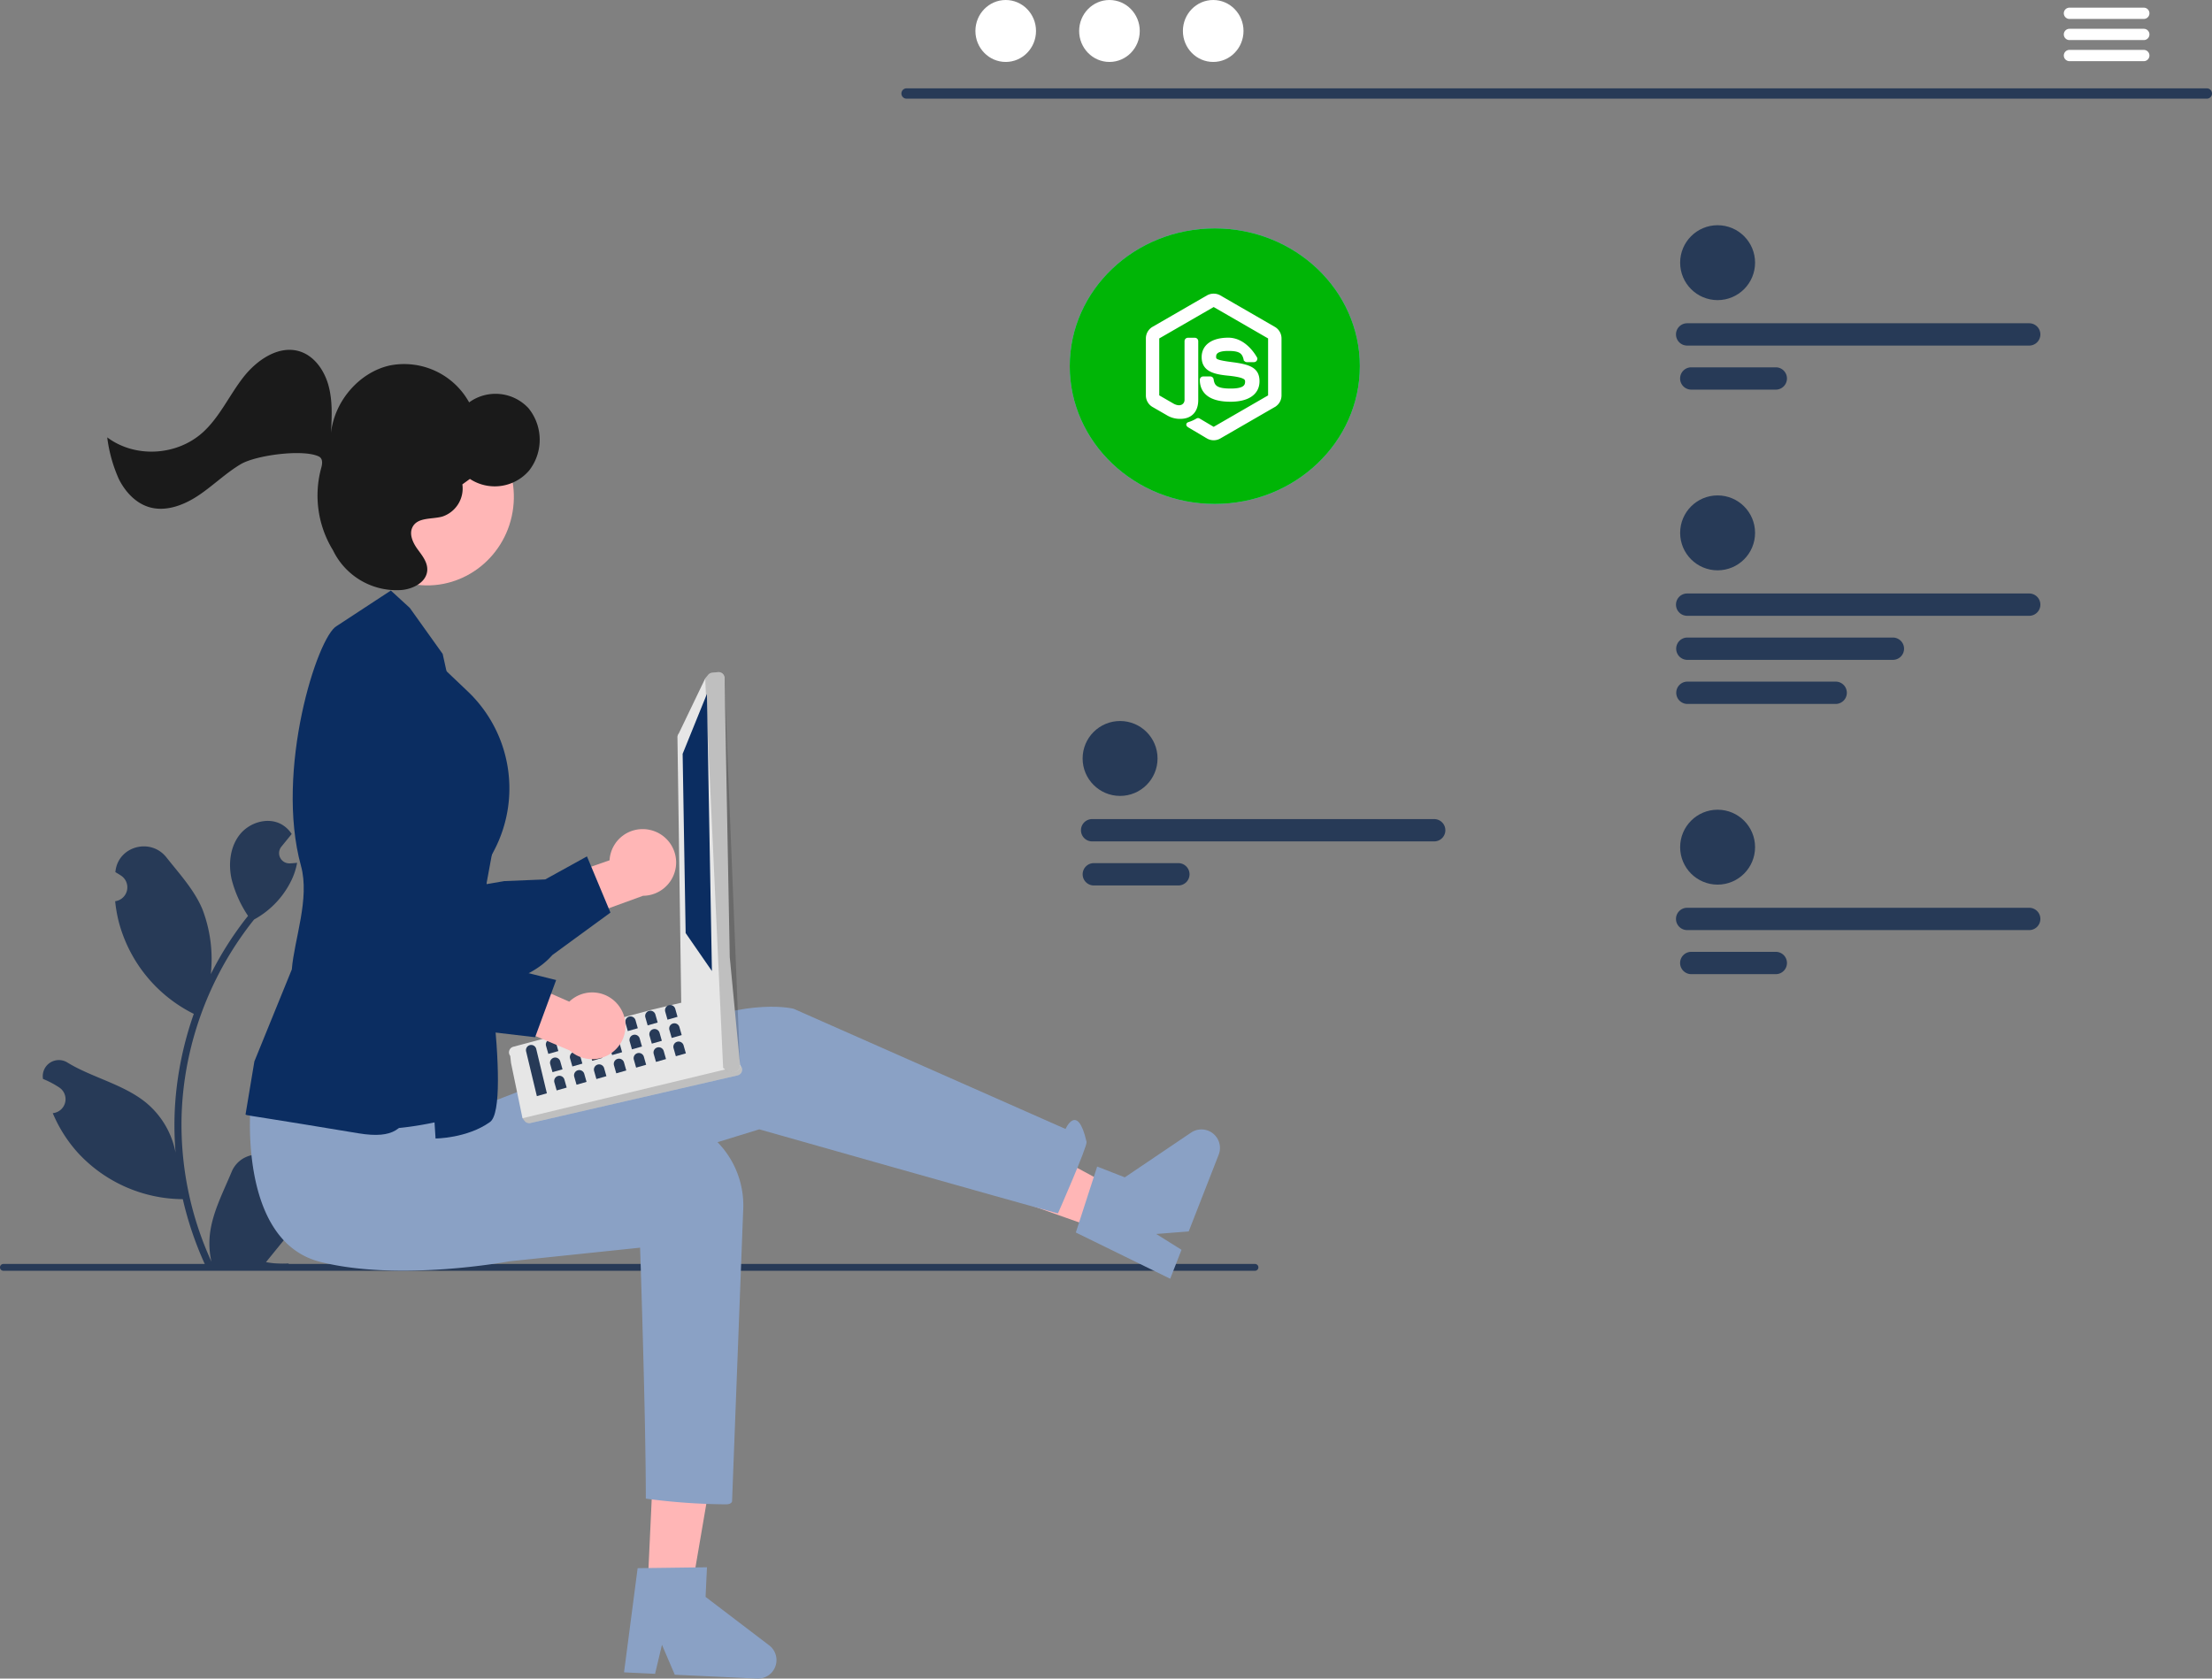 <svg xmlns="http://www.w3.org/2000/svg" width="610" height="463.001" viewBox="0 0 610 463.001">
  <rect x="0" y="0" width="610" height="463.001" fill="#808080" stroke="none"/>
  <g id="angular-development" transform="translate(-60)">
    <path id="Path_4068" data-name="Path 4068" d="M250.771,595.4a2.852,2.852,0,0,1-2.067-4.943l.2-.777-.078-.186a7.658,7.658,0,0,0-14.127.052c-2.311,5.565-5.252,11.139-5.977,17.023a22.657,22.657,0,0,0,.4,7.792,90.835,90.835,0,0,1-8.263-37.727,87.671,87.671,0,0,1,.544-9.781q.451-3.994,1.25-7.93a91.888,91.888,0,0,1,18.222-38.944,24.454,24.454,0,0,0,10.17-10.552,18.652,18.652,0,0,0,1.7-5.1c-.5.065-1,.106-1.493.138l-.471.024-.058,0a2.826,2.826,0,0,1-2.321-4.6l.642-.789c.325-.406.657-.8.982-1.209a1.415,1.415,0,0,0,.105-.122c.373-.463.747-.917,1.12-1.38a8.17,8.17,0,0,0-2.679-2.589c-3.742-2.192-8.9-.674-11.607,2.711s-3.222,8.133-2.281,12.362a32.744,32.744,0,0,0,4.529,10.1c-.2.26-.414.511-.617.771a92.478,92.478,0,0,0-9.653,15.292,38.446,38.446,0,0,0-2.3-17.857c-2.2-5.3-6.315-9.764-9.941-14.345-4.356-5.5-13.288-3.1-14.055,3.875q-.011.1-.022.2.808.456,1.582.968a3.868,3.868,0,0,1-1.56,7.04l-.079.012a38.492,38.492,0,0,0,1.015,5.755,39.63,39.63,0,0,0,19.732,24.837c.317.162.625.325.942.479a94.4,94.4,0,0,0-5.081,23.912,89.532,89.532,0,0,0,.065,14.456l-.024-.17a23.658,23.658,0,0,0-8.076-13.661c-6.215-5.106-15-6.986-21.7-11.089a4.44,4.44,0,0,0-6.8,4.319l.027.179a26,26,0,0,1,2.914,1.4q.808.456,1.582.968a3.868,3.868,0,0,1-1.56,7.04l-.079.012-.162.024a38.525,38.525,0,0,0,7.086,11.1,39.665,39.665,0,0,0,28.766,12.622h.008a94.371,94.371,0,0,0,6.339,18.506H250.2c.081-.252.154-.511.227-.763a25.731,25.731,0,0,1-6.266-.373c1.68-2.062,3.36-4.14,5.041-6.2a1.4,1.4,0,0,0,.105-.122c.852-1.055,1.713-2.1,2.565-3.157h0a37.689,37.689,0,0,0-1.1-9.6Z" transform="translate(-110.811 -266.35)" fill="#273a57"/>
    <path id="Path_4069" data-name="Path 4069" d="M514.689,648.554a.936.936,0,0,1-.939.939H168.6a.939.939,0,1,1,0-1.878H513.75a.936.936,0,0,1,.939.939Z" transform="translate(-107.665 -298.983)" fill="#273a57"/>
    <path id="Path_4070" data-name="Path 4070" d="M388.375,495.877a9.142,9.142,0,0,0-11.254,8.358L357.389,511.1l1.248,13.008,27.728-10.089a9.192,9.192,0,0,0,2.009-18.145Z" transform="translate(-149.027 -266.939)" fill="#ffb6b6"/>
    <path id="Path_4071" data-name="Path 4071" d="M340.473,529.591c-7.846,5.468-21.667,8.266-40.479,8.137a7.522,7.522,0,0,1-5.546-2.418c-5.033-5.241-4.837-17.206-4.805-18.362l-5.517-20.792c-.118-.318-3.172-8.849-.065-14.807a9.762,9.762,0,0,1,6.492-4.948c11.667-3.1,22.635,28.135,24.029,32.262l16.374-2.788,11.308-.465,11.5-6.35,6.477,15.5-16.029,11.714A20.253,20.253,0,0,1,340.473,529.591Z" transform="translate(-131.899 -262.844)" fill="#0b2d61"/>
    <path id="Path_4072" data-name="Path 4072" d="M228.268,641.782l12.061.564,7.913-46.253-17.8-.832Z" transform="translate(10.28 -203.151)" fill="#ffb6b6"/>
    <path id="Path_4073" data-name="Path 4073" d="M391.494,753.881l19.119-.246-.382,8.169,17.541,13.367a5.108,5.108,0,0,1-3.334,9.166l-22.7-1.061-3.535-8.263L396.3,783.02l-8.558-.4Z" transform="translate(-155.654 -321.34)" fill="#8aa1c5"/>
    <path id="Path_4074" data-name="Path 4074" d="M372.394,519.422l4.394-11.247-41.288-22.3-20.858,13.11Z" transform="translate(-8.685 -180.081)" fill="#ffb6b6"/>
    <path id="Path_4075" data-name="Path 4075" d="M547.067,629.035l5.885-18.192,7.617,2.976,18.278-12.341a5.108,5.108,0,0,1,7.617,6.092l-8.27,21.166-8.96.7,6.978,4.368-3.118,7.98Z" transform="translate(-190.387 -289.075)" fill="#8aa1c5"/>
    <path id="Path_4076" data-name="Path 4076" d="M254.961,585.906s5.009,31.978,28.688,34.346,45.5-8.3,45.5-8.3l66.3-20.419s70.52,20.037,82.359,23.194c0,0,8.166-18.536,7.893-19.732-2.518-11.017-5.8-3.564-5.8-3.564l-74.982-33.15s-11.839-3.157-32.361,5.525-75.5,29.611-75.5,29.611Z" transform="translate(-126.06 -280.036)" fill="#8aa1c5"/>
    <path id="Path_4077" data-name="Path 4077" d="M255.238,590.947s-3.949,38.309,19.117,44.161c21.926,5.563,52.17-.144,52.17-.144l36.056-3.764s1.579,46.327,1.579,69.217a173.846,173.846,0,0,0,22.1,1.579c1.579,0,1.683-.827,1.683-.827L391,621.1a24.987,24.987,0,0,0-25.852-26.508q-2.553.1-5.356.362c-22.181,2.127-49.717-2.395-49.717-2.395Z" transform="translate(-126.064 -287.059)" fill="#8aa1c5"/>
    <path id="Path_4078" data-name="Path 4078" d="M332.632,520.535s9.364,56.626,3.036,61.147-15.006,4.538-15.006,4.538l-2.018-31.265Z" transform="translate(-140.549 -272.195)" fill="#0b2d61"/>
    <path id="Path_4079" data-name="Path 4079" d="M316.578,432.424l12.52,11.9a36.9,36.9,0,0,1,7.261,43.887l-5.985,11.413Z" transform="translate(-140.107 -253.616)" fill="#0b2d61"/>
    <path id="Path_4080" data-name="Path 4080" d="M305.25,434.958l16.965,19.324a27.116,27.116,0,0,1,6.6,15.152h0a27.117,27.117,0,0,1-.309,7.643l-6.393,34.755-4.806,50.191s-37.1,11.241-40.9-6.117S305.25,434.958,305.25,434.958Z" transform="translate(-130.515 -254.157)" fill="#0b2d61"/>
    <path id="Path_4081" data-name="Path 4081" d="M284.551,561.957c-24.387-4.064-30.361-4.871-30.733-5.013l-.373-.142,2.444-14.668,10.322-25.364c.67-8.3,5.018-19.538,2.531-28.568-7.23-26.249,4.517-63.342,9.889-66.184l14.893-9.763,5.228,4.793,9.064,12.69c7.458,33.222,12.609,64.187,12.358,66.079l-4.6,32.524-5.424,12.476C293.693,548.756,304.758,565.325,284.551,561.957Z" transform="translate(-125.74 -249.371)" fill="#0b2d61"/>
    <path id="Path_4082" data-name="Path 4082" d="M348.47,568.4l38.291-10.245,3.371-.8,2.4-.571,2.8-.662.022-.005a1.589,1.589,0,0,1,1.189.2l14.218,17.047a1.254,1.254,0,0,1,.335.3.565.565,0,0,1,.1.106,1.623,1.623,0,0,1-.915,2.534l-57.123,13.146a1.609,1.609,0,0,1-1.617-.571l-.58-.751-3.161-15.222-.225-1.977a1.575,1.575,0,0,1-.3-.622,1.6,1.6,0,0,1,1.183-1.905Z" transform="translate(-146.872 -279.687)" fill="#e6e6e6"/>
    <path id="Path_4083" data-name="Path 4083" d="M351.963,592.823l.583.754a1.608,1.608,0,0,0,1.613.571L411.284,581a1.62,1.62,0,0,0,.913-2.532.484.484,0,0,0-.1-.107Z" transform="translate(-147.893 -284.383)" opacity="0.17"/>
    <path id="Path_4084" data-name="Path 4084" d="M407.538,531.716,406.5,458.893a1.662,1.662,0,0,1,.369-1.217l7.32-15.234.76-.924a1.683,1.683,0,0,1,1.125-.6l1.593-.148a1.663,1.663,0,0,1,1.817,1.492h0l1.435,77.053v.006l.711,7.419.842,8.81,0,.011,1.315,13.707a1.627,1.627,0,0,1-.44,1.292,1.651,1.651,0,0,1-1.251.536l-1.037-.021a1.688,1.688,0,0,1-1.076-.424l-.58-.521-.269-.245L408.088,532.8A1.653,1.653,0,0,1,407.538,531.716Z" transform="translate(-159.679 -255.38)" fill="#e6e6e6"/>
    <path id="Path_4085" data-name="Path 4085" d="M416.251,442.441l4.947,107.45.27.242.578.52a1.683,1.683,0,0,0,1.077.425l1.038.021a1.67,1.67,0,0,0,1.69-1.826l-4.309-107a1.664,1.664,0,0,0-1.815-1.5l-1.6.153a1.64,1.64,0,0,0-1.119.6Z" transform="translate(-161.783 -255.379)" opacity="0.17"/>
    <path id="Path_4086" data-name="Path 4086" d="M247.326,340.929l-6.694,16.524.828,49.43,7.247,10.481Z" transform="translate(7.618 -149.523)" fill="#0b2d61"/>
    <path id="Path_4087" data-name="Path 4087" d="M354.108,571.126a1.437,1.437,0,0,0-.988,1.775l2.949,12.29,2.763-.787-2.949-12.29a1.437,1.437,0,0,0-1.775-.988Z" transform="translate(-148.02 -282.845)" fill="#273a57"/>
    <path id="Path_4088" data-name="Path 4088" d="M361.111,569.132a1.437,1.437,0,0,0-.988,1.775l.629,2.211,2.763-.787-.629-2.211a1.437,1.437,0,0,0-1.775-.988Z" transform="translate(-149.539 -282.424)" fill="#273a57"/>
    <path id="Path_4089" data-name="Path 4089" d="M368.112,567.138a1.437,1.437,0,0,0-.988,1.775l.629,2.211,2.763-.787-.629-2.211A1.437,1.437,0,0,0,368.112,567.138Z" transform="translate(-151.063 -282.003)" fill="#2f2e41"/>
    <path id="Path_4090" data-name="Path 4090" d="M375.115,565.145a1.437,1.437,0,0,0-.988,1.775l.629,2.211,2.763-.787-.629-2.211A1.437,1.437,0,0,0,375.115,565.145Z" transform="translate(-152.587 -281.583)" fill="#2f2e41"/>
    <path id="Path_4091" data-name="Path 4091" d="M382.116,563.151a1.437,1.437,0,0,0-.988,1.775l.629,2.211,2.763-.787-.629-2.211A1.437,1.437,0,0,0,382.116,563.151Z" transform="translate(-154.111 -281.163)" fill="#2f2e41"/>
    <path id="Path_4092" data-name="Path 4092" d="M389.117,561.157a1.437,1.437,0,0,0-.988,1.775l.629,2.211,2.763-.787-.629-2.211A1.437,1.437,0,0,0,389.117,561.157Z" transform="translate(-155.635 -280.742)" fill="#273a57"/>
    <path id="Path_4093" data-name="Path 4093" d="M396.12,559.163a1.437,1.437,0,0,0-.988,1.775l.629,2.21,2.763-.787-.629-2.211A1.437,1.437,0,0,0,396.12,559.163Z" transform="translate(-157.159 -280.322)" fill="#273a57"/>
    <path id="Path_4094" data-name="Path 4094" d="M403.121,557.17a1.437,1.437,0,0,0-.988,1.775l.629,2.211,2.763-.787-.629-2.211A1.437,1.437,0,0,0,403.121,557.17Z" transform="translate(-158.683 -279.902)" fill="#273a57"/>
    <path id="Path_4095" data-name="Path 4095" d="M362.581,575.517a1.437,1.437,0,0,0-.988,1.775l.629,2.211,2.763-.787-.629-2.211A1.437,1.437,0,0,0,362.581,575.517Z" transform="translate(-149.859 -283.77)" fill="#273a57"/>
    <path id="Path_4096" data-name="Path 4096" d="M369.581,573.524a1.437,1.437,0,0,0-.988,1.775l.629,2.211,2.763-.787-.629-2.211A1.437,1.437,0,0,0,369.581,573.524Z" transform="translate(-151.383 -283.35)" fill="#273a57"/>
    <path id="Path_4097" data-name="Path 4097" d="M376.583,571.53a1.437,1.437,0,0,0-.988,1.775l.629,2.211,2.763-.787-.629-2.211A1.437,1.437,0,0,0,376.583,571.53Z" transform="translate(-152.907 -282.929)" fill="#2f2e41"/>
    <path id="Path_4098" data-name="Path 4098" d="M383.585,569.536a1.437,1.437,0,0,0-.988,1.775l.629,2.211,2.763-.787-.629-2.211a1.437,1.437,0,0,0-1.775-.988Z" transform="translate(-154.431 -282.509)" fill="#273a57"/>
    <path id="Path_4099" data-name="Path 4099" d="M390.587,567.542a1.437,1.437,0,0,0-.988,1.775l.629,2.211,2.763-.787-.629-2.211a1.437,1.437,0,0,0-1.775-.988Z" transform="translate(-155.955 -282.089)" fill="#273a57"/>
    <path id="Path_4100" data-name="Path 4100" d="M397.59,565.549a1.437,1.437,0,0,0-.988,1.775l.629,2.211,2.763-.787-.629-2.211a1.437,1.437,0,0,0-1.775-.988Z" transform="translate(-157.479 -281.668)" fill="#273a57"/>
    <path id="Path_4101" data-name="Path 4101" d="M404.591,563.555a1.437,1.437,0,0,0-.988,1.775l.63,2.211,2.763-.787-.629-2.211A1.437,1.437,0,0,0,404.591,563.555Z" transform="translate(-159.003 -281.248)" fill="#273a57"/>
    <path id="Path_4102" data-name="Path 4102" d="M364.049,581.9a1.437,1.437,0,0,0-.988,1.775l.629,2.211,2.763-.787-.629-2.211A1.437,1.437,0,0,0,364.049,581.9Z" transform="translate(-150.179 -285.116)" fill="#273a57"/>
    <path id="Path_4103" data-name="Path 4103" d="M371.051,579.909a1.437,1.437,0,0,0-.988,1.775l.629,2.21,2.763-.787-.629-2.211A1.437,1.437,0,0,0,371.051,579.909Z" transform="translate(-151.703 -284.696)" fill="#273a57"/>
    <path id="Path_4104" data-name="Path 4104" d="M378.053,577.915a1.437,1.437,0,0,0-.988,1.775l.629,2.211,2.763-.787-.629-2.211A1.437,1.437,0,0,0,378.053,577.915Z" transform="translate(-153.227 -284.276)" fill="#273a57"/>
    <path id="Path_4105" data-name="Path 4105" d="M385.054,575.921a1.437,1.437,0,0,0-.988,1.775l.63,2.211,2.763-.787-.629-2.211A1.437,1.437,0,0,0,385.054,575.921Z" transform="translate(-154.75 -283.855)" fill="#273a57"/>
    <path id="Path_4106" data-name="Path 4106" d="M392.056,573.928a1.437,1.437,0,0,0-.988,1.775l.629,2.211,2.763-.787-.629-2.211A1.437,1.437,0,0,0,392.056,573.928Z" transform="translate(-156.274 -283.435)" fill="#273a57"/>
    <path id="Path_4107" data-name="Path 4107" d="M399.059,571.934a1.437,1.437,0,0,0-.988,1.775l.629,2.21,2.763-.787-.629-2.211A1.437,1.437,0,0,0,399.059,571.934Z" transform="translate(-157.798 -283.015)" fill="#273a57"/>
    <path id="Path_4108" data-name="Path 4108" d="M406.06,569.94a1.437,1.437,0,0,0-.988,1.775l.629,2.211,2.763-.787-.629-2.211A1.437,1.437,0,0,0,406.06,569.94Z" transform="translate(-159.322 -282.594)" fill="#273a57"/>
    <path id="Path_4109" data-name="Path 4109" d="M374.821,555.223a9.142,9.142,0,0,0-13.935-1.529l-19.134-8.388-7.934,10.384,27.187,11.467a9.192,9.192,0,0,0,13.815-11.933Z" transform="translate(-143.897 -277.414)" fill="#ffb6b6"/>
    <path id="Path_4110" data-name="Path 4110" d="M313.273,545.442c-9.47-1.329-21.5-8.68-35.206-21.57a7.522,7.522,0,0,1-2.42-5.545c-.124-7.266,8.159-15.9,8.968-16.728l10.1-18.993c.13-.314,3.694-8.644,10.024-10.9a9.763,9.763,0,0,1,8.125.79c10.658,5.667-2.547,36.021-4.333,39.994l13.9,9.094,8.6,7.351,12.752,3.171-5.8,15.769-19.717-2.317a20.254,20.254,0,0,1-5-.116Z" transform="translate(-130.418 -261.787)" fill="#0b2d61"/>
    <ellipse id="Ellipse_398" data-name="Ellipse 398" cx="24.296" cy="23.766" rx="24.296" ry="23.766" transform="translate(151.444 158.477) rotate(-83.168)" fill="#ffb6b6"/>
    <path id="Path_4111" data-name="Path 4111" d="M231.6,350.778c4.571-4.2,7.222-10.174,11.065-15.1s9.992-9.013,15.739-7.07c3.961,1.339,6.672,5.3,7.783,9.489s.88,8.633.642,12.985c.965-8.887,7.844-16.791,16.238-18.658a20.475,20.475,0,0,1,21.863,10.184,12.388,12.388,0,0,1,16.377,1.614,13.8,13.8,0,0,1,.174,17.173,12.472,12.472,0,0,1-16.337,2.325l-2.077,1.5a8.168,8.168,0,0,1-5.55,8.89c-2.918.791-6.825.133-8.217,2.929-.972,1.954.127,4.3,1.386,6.037s2.783,3.567,2.7,5.758c-.13,3.306-3.789,5.195-6.947,5.517a19.461,19.461,0,0,1-18.927-10.7q-.1-.2-.223-.411a28.848,28.848,0,0,1-3.137-22.592c.422-1.484.314-2.638-.686-3.122-4.323-2.089-17.344-.352-21.519,2.128s-7.7,6-11.759,8.687-9.039,4.536-13.612,3.124c-3.663-1.131-6.523-4.231-8.273-7.767a40.5,40.5,0,0,1-3.174-11.437C212.832,358.028,224.4,357.383,231.6,350.778Z" transform="translate(-115.558 -231.621)" fill="#1a1a1a"/>
    <path id="Path_4112" data-name="Path 4112" d="M934.462,141.184H575.894a1.426,1.426,0,1,1,0-2.852H934.46a1.426,1.426,0,1,1,0,2.852Z" transform="translate(-265.886 -113.966)" fill="#273a57"/>
    <ellipse id="Ellipse_399" data-name="Ellipse 399" cx="8.357" cy="8.543" rx="8.357" ry="8.543" transform="translate(328.986 0)" fill="#fff"/>
    <ellipse id="Ellipse_400" data-name="Ellipse 400" cx="8.357" cy="8.543" rx="8.357" ry="8.543" transform="translate(357.596 0)" fill="#fff"/>
    <ellipse id="Ellipse_401" data-name="Ellipse 401" cx="8.357" cy="8.543" rx="8.357" ry="8.543" transform="translate(386.206 0)" fill="#fff"/>
    <path id="Path_4113" data-name="Path 4113" d="M1002.661,110.143H982.154a1.553,1.553,0,1,0,0,3.106h20.506a1.553,1.553,0,1,0,0-3.106Z" transform="translate(-351.466 -108.026)" fill="#fff"/>
    <path id="Path_4114" data-name="Path 4114" d="M1002.661,117.528H982.154a1.553,1.553,0,1,0,0,3.106h20.506a1.553,1.553,0,1,0,0-3.106Z" transform="translate(-351.466 -109.582)" fill="#fff"/>
    <path id="Path_4115" data-name="Path 4115" d="M1002.661,124.9H982.154a1.553,1.553,0,1,0,0,3.106h20.506a1.553,1.553,0,1,0,0-3.106Z" transform="translate(-351.466 -111.136)" fill="#fff"/>
    <path id="Path_4116" data-name="Path 4116" d="M234.115,557.163l.012-.016-.012.032Z" transform="translate(-121.667 -279.908)" fill="#2f2e41"/>
    <circle id="Ellipse_402" data-name="Ellipse 402" cx="10.331" cy="10.331" r="10.331" transform="translate(523.33 62.121)" fill="#273a57"/>
    <path id="Path_4117" data-name="Path 4117" d="M942.505,226.6h-94.33a3.076,3.076,0,0,1,0-6.153h94.33a3.076,3.076,0,0,1,0,6.153Z" transform="translate(-322.913 -131.282)" fill="#273a57"/>
    <path id="Path_4118" data-name="Path 4118" d="M871.6,242H848.175a3.077,3.077,0,0,1,0-6.153H871.6a3.077,3.077,0,0,1,0,6.153Z" transform="translate(-321.834 -134.53)" fill="#273a57"/>
    <circle id="Ellipse_403" data-name="Ellipse 403" cx="10.331" cy="10.331" r="10.331" transform="translate(523.33 223.34)" fill="#273a57"/>
    <path id="Path_4119" data-name="Path 4119" d="M942.505,430.9h-94.33a3.076,3.076,0,1,1,0-6.153h94.331a3.076,3.076,0,0,1,0,6.153Z" transform="translate(-322.913 -174.358)" fill="#273a57"/>
    <path id="Path_4120" data-name="Path 4120" d="M871.6,446.3H848.175a3.077,3.077,0,0,1,0-6.153H871.6a3.077,3.077,0,0,1,0,6.153Z" transform="translate(-321.834 -177.605)" fill="#273a57"/>
    <circle id="Ellipse_404" data-name="Ellipse 404" cx="10.331" cy="10.331" r="10.331" transform="translate(358.553 198.873)" fill="#273a57"/>
    <path id="Path_4121" data-name="Path 4121" d="M731.841,399.9h-94.33a3.076,3.076,0,0,1,0-6.153h94.33a3.076,3.076,0,1,1,0,6.153Z" transform="translate(-276.336 -167.821)" fill="#273a57"/>
    <path id="Path_4122" data-name="Path 4122" d="M660.94,415.3H637.511a3.077,3.077,0,0,1,0-6.153H660.94a3.077,3.077,0,0,1,0,6.153Z" transform="translate(-275.927 -171.069)" fill="#273a57"/>
    <circle id="Ellipse_405" data-name="Ellipse 405" cx="10.331" cy="10.331" r="10.331" transform="translate(523.33 136.648)" fill="#273a57"/>
    <path id="Path_4123" data-name="Path 4123" d="M942.505,321.049h-94.33a3.076,3.076,0,1,1,0-6.153h94.331a3.076,3.076,0,0,1,0,6.153Z" transform="translate(-322.913 -151.197)" fill="#273a57"/>
    <path id="Path_4124" data-name="Path 4124" d="M904.859,336.451H848.175a3.077,3.077,0,0,1,0-6.153h56.683a3.077,3.077,0,1,1,0,6.153Z" transform="translate(-322.913 -154.444)" fill="#273a57"/>
    <path id="Path_4125" data-name="Path 4125" d="M889.065,351.853h-40.89a3.077,3.077,0,0,1,0-6.153h40.89a3.077,3.077,0,1,1,0,6.153Z" transform="translate(-322.896 -157.691)" fill="#273a57"/>
    <g id="Group_632" data-name="Group 632" transform="translate(41 -1)">
      <ellipse id="Ellipse_407" data-name="Ellipse 407" cx="40" cy="38" rx="40" ry="38" transform="translate(314 64)" fill="#5ed3f3"/>
      <g id="Group_629" data-name="Group 629" transform="translate(380 89)">
        <circle id="Ellipse_28" data-name="Ellipse 28" cx="4.447" cy="4.447" r="4.447" transform="translate(-30.947 9.301)" fill="#fff"/>
        <g id="Group_497" data-name="Group 497" transform="translate(-48 -11)">
          <path id="Path_756" data-name="Path 756" d="M42.373,11.241C40.557,8.4,36.654,7.217,31.395,7.895c-.186.022-.383.055-.568.076-.076-.175-.153-.35-.24-.525C28.322,2.646,25.228,0,21.86,0s-6.473,2.646-8.726,7.446c-.076.175-.164.35-.24.525-.2-.032-.383-.055-.568-.076-5.27-.689-9.163.5-10.978,3.346S.09,18.118,2.911,22.6c.372.591.776,1.181,1.214,1.761-.437.59-.842,1.17-1.214,1.76C.09,30.6-.467,34.65,1.347,37.483c1.476,2.318,4.341,3.532,8.2,3.532a22.442,22.442,0,0,0,2.766-.186c.186-.022.383-.055.568-.076.077.175.153.35.241.525,2.263,4.8,5.358,7.446,8.725,7.446s6.473-2.646,8.726-7.446c.076-.175.164-.35.24-.525.2.033.383.055.569.076a20.587,20.587,0,0,0,2.766.186c3.86,0,6.725-1.214,8.2-3.532,1.815-2.843,1.257-6.878-1.563-11.361-.372-.59-.776-1.181-1.214-1.76.437-.591.842-1.17,1.214-1.761,2.854-4.494,3.411-8.529,1.585-11.36ZM15.114,8.376c1.848-3.936,4.308-6.189,6.746-6.189s4.9,2.253,6.746,6.189a.04.04,0,0,0,.011.022A38.745,38.745,0,0,0,21.849,10.7,37.84,37.84,0,0,0,15.081,8.4c.022,0,.022-.011.033-.022Zm16.6,15.986a48.1,48.1,0,0,1-.284,5.237,46.637,46.637,0,0,1-4.264,3.062A46.528,46.528,0,0,1,21.849,35.6a49.331,49.331,0,0,1-5.314-2.942A48.139,48.139,0,0,1,12.271,29.6a48.359,48.359,0,0,1,0-10.475,48.373,48.373,0,0,1,9.578-6,49.261,49.261,0,0,1,5.314,2.941,48.139,48.139,0,0,1,4.264,3.062,48.112,48.112,0,0,1,.284,5.238ZM33.8,21.18a35.4,35.4,0,0,1,3.018,3.182A35.453,35.453,0,0,1,33.8,27.543q.1-1.574.1-3.182T33.8,21.18ZM30.979,32.7a34.939,34.939,0,0,1-1.5,5.565A34.448,34.448,0,0,1,24.5,36.739c1.29-.678,2.58-1.421,3.859-2.23Q29.7,33.639,30.979,32.7ZM19.225,36.739a32.317,32.317,0,0,1-4.986,1.531,34.938,34.938,0,0,1-1.5-5.565c.842.623,1.717,1.225,2.624,1.793C16.644,35.318,17.935,36.061,19.225,36.739Zm-9.3-9.2A35.514,35.514,0,0,1,6.9,24.362,35.463,35.463,0,0,1,9.92,21.18q-.1,1.575-.1,3.182t.1,3.182Zm2.821-11.524a34.915,34.915,0,0,1,1.5-5.565,34.325,34.325,0,0,1,4.986,1.531c-1.29.678-2.58,1.421-3.859,2.23Q14.02,15.084,12.741,16.019Zm15.6-1.8c-1.269-.809-2.559-1.564-3.86-2.23a32.308,32.308,0,0,1,4.986-1.531,35,35,0,0,1,1.5,5.565Q29.705,15.084,28.344,14.215ZM4.759,21.431c-2.318-3.674-2.887-6.965-1.575-9.021,1.05-1.64,3.324-2.526,6.4-2.526a19.827,19.827,0,0,1,2.46.164h.022a39.352,39.352,0,0,0-1.837,7.927,40.778,40.778,0,0,0-4.691,4.6c-.273-.372-.536-.754-.776-1.148ZM12.03,38.664a19.744,19.744,0,0,1-2.46.164c-3.073,0-5.347-.875-6.4-2.526-1.312-2.056-.744-5.347,1.574-9.021.24-.383.5-.777.776-1.159a40.707,40.707,0,0,0,4.691,4.6,39.368,39.368,0,0,0,1.837,7.927c0,.011-.011.011-.022.011Zm16.576,1.684c-1.848,3.936-4.308,6.189-6.746,6.189s-4.9-2.253-6.746-6.189a.04.04,0,0,0-.011-.022,38.711,38.711,0,0,0,6.769-2.307,37.808,37.808,0,0,0,6.768,2.307c-.022,0-.022.011-.033.022ZM38.961,27.292c2.318,3.674,2.887,6.965,1.575,9.021S36,39.232,31.69,38.664h-.022A39.353,39.353,0,0,0,33.5,30.736a40.739,40.739,0,0,0,4.691-4.6C38.458,26.516,38.72,26.9,38.961,27.292Zm-5.467-9.305a39.338,39.338,0,0,0-1.837-7.927h.022c4.308-.558,7.533.3,8.846,2.351s.744,5.347-1.574,9.021c-.24.383-.5.776-.776,1.159a39.734,39.734,0,0,0-4.68-4.6Zm0,0" transform="translate(-0.3 0)" fill="#fff"/>
          <path id="Path_757" data-name="Path 757" d="M162.184,183.2a4.305,4.305,0,1,0,4.305,4.305A4.305,4.305,0,0,0,162.184,183.2Zm0,6.436a2.131,2.131,0,1,1,2.131-2.131A2.131,2.131,0,0,1,162.184,189.635Zm0,0" transform="translate(-140.624 -163.143)" fill="#fff"/>
        </g>
      </g>
    </g>
    <g id="Group_632-2" data-name="Group 632" transform="translate(41 -1)">
      <ellipse id="Ellipse_407-2" data-name="Ellipse 407" cx="40" cy="38" rx="40" ry="38" transform="translate(314 64)" fill="#00b506"/>
      <path id="node-js-svgrepo-com" d="M22.191,3a3.2,3.2,0,0,0-1.585.409L5.576,12.085A3.19,3.19,0,0,0,4,14.831V30.573a3.172,3.172,0,0,0,1.576,2.746l3.946,2.275a6.425,6.425,0,0,0,3.457.939c2.836,0,4.458-1.714,4.458-4.686V15.6A.44.44,0,0,0,17,15.163H15.1a.433.433,0,0,0-.441.441V31.832c0,1.335-1.379,2.639-3.608,1.531L6.927,30.982a.459.459,0,0,1-.243-.409V14.846a.487.487,0,0,1,.243-.426l15.03-8.674a.44.44,0,0,1,.471,0l15.03,8.674a.482.482,0,0,1,.243.412V30.573a.477.477,0,0,1-.228.409L22.428,39.673a.516.516,0,0,1-.471,0l-3.869-2.29a.348.348,0,0,0-.361-.03,10.226,10.226,0,0,1-2.275,1.031c-.243.076-.622.227.136.652l5.018,2.974a3.176,3.176,0,0,0,3.17,0l15.048-8.691A3.172,3.172,0,0,0,40.4,30.573V14.846A3.172,3.172,0,0,0,38.824,12.1L23.776,3.409A3.205,3.205,0,0,0,22.191,3Zm4.044,12.142c-4.292,0-6.855,1.819-6.855,4.852,0,3.291,2.546,4.2,6.671,4.609,4.929.485,5.308,1.215,5.308,2.186,0,1.668-1.348,2.382-4.518,2.382-3.989,0-4.869-1-5.157-2.974a.425.425,0,0,0-.424-.364H19.3a.425.425,0,0,0-.424.426c0,2.533,1.38,5.548,7.963,5.548,4.762,0,7.492-1.878,7.492-5.154,0-3.246-2.2-4.112-6.81-4.734-4.687-.607-5.157-.925-5.157-2.017,0-.91.411-2.106,3.869-2.106,3.079,0,4.231.665,4.7,2.743a.438.438,0,0,0,.424.349h1.958a.449.449,0,0,0,.317-.151.811.811,0,0,0,.107-.335S31.058,15.142,26.235,15.142Z" transform="translate(331.5 79.5)" fill="#fff" stroke="#fff" stroke-width="1"/>
    </g>
  </g>
</svg>
